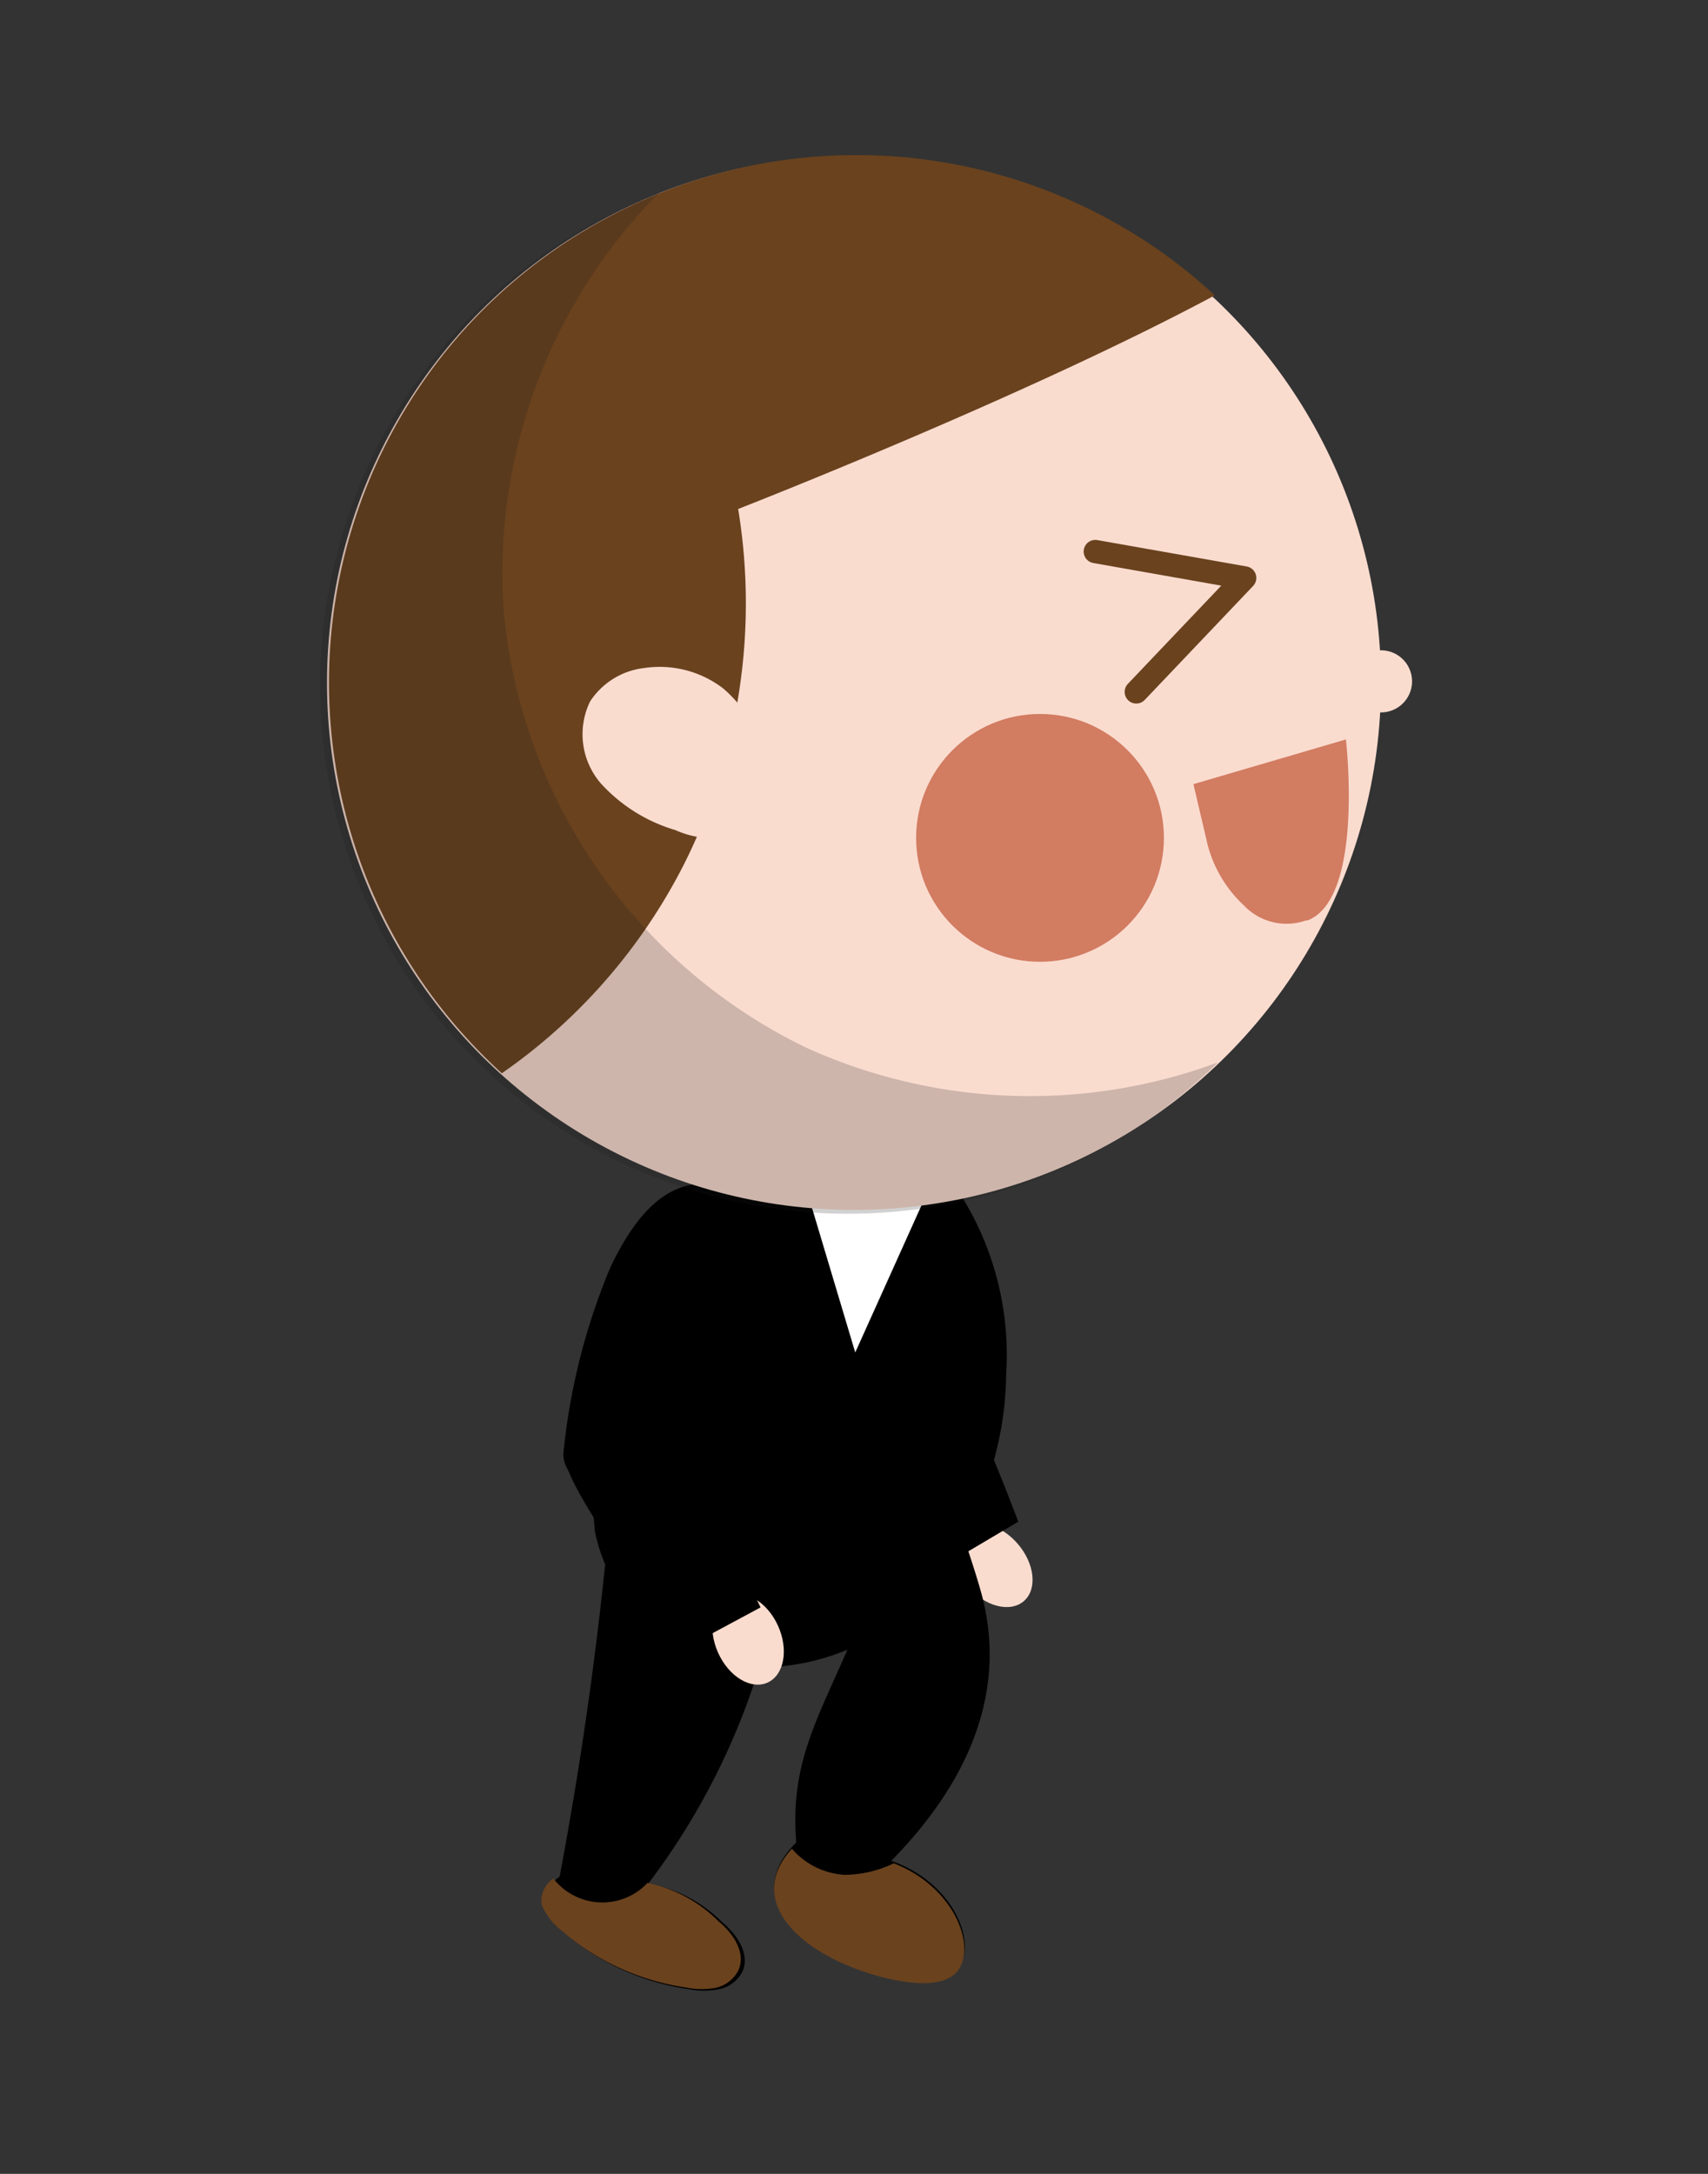 <svg id="Layer_1" data-name="Layer 1" xmlns="http://www.w3.org/2000/svg" viewBox="0 0 55 70"><rect x="0" y="0" width="55" height="70" fill="#333333" stroke="none"/><defs><style>.cls-1{fill:#fadccf;}.cls-2{fill:#fff;}.cls-3{fill:#6a421e;}.cls-4,.cls-7{fill:none;}.cls-5{fill:#d27c62;}.cls-6{fill:#1a1a1a;opacity:0.2;isolation:isolate;}.cls-7{stroke:#6a421e;stroke-linecap:round;stroke-linejoin:round;stroke-width:0.75px;}</style></defs><title>img_boy_2</title><g id="Group_10387" data-name="Group 10387"><path id="Path_20423" data-name="Path 20423" d="M20.87,60.66a22.45,22.45,0,0,0,4.35-10.42,7.71,7.71,0,0,0-1.71-2.35,2.5,2.5,0,0,0-2.67-.38c-1,.58-1.25,1.94-1.38,3.12q-.52,4.93-1.44,9.8c-.3.21-.62.6-.51.95a2.08,2.08,0,0,0,.66.85,7.82,7.82,0,0,0,4,1.82,2.49,2.49,0,0,0,1,0,1.08,1.08,0,0,0,.74-.57c.25-.56-.18-1.19-.65-1.58a4.48,4.48,0,0,0-2.33-1.24Z"/><g id="Group_10393" data-name="Group 10393"><g id="Group_10388" data-name="Group 10388"><path id="Path_20424" data-name="Path 20424" d="M30.86,44a20.75,20.75,0,0,0-1.24-6c-1.08-2.58-2.37-3.19-4-2.69s-1.47,2.42-.81,3.93,2,5.21,2.59,5.75S30.79,45.4,30.86,44Z"/><g id="Group_10387-2" data-name="Group 10387-2"><ellipse id="Ellipse_146" data-name="Ellipse 146" class="cls-1" cx="31.97" cy="50.41" rx="1.06" ry="1.53" transform="translate(-25.23 33.32) rotate(-40.99)"/><path id="Path_20425" data-name="Path 20425" d="M30.41,50.41s-3.07-4.73-3.68-5.48,2-3.22,3-2.34S32.79,49,32.79,49Z"/></g></g><g id="Group_10390" data-name="Group 10390"><path id="Path_20426" data-name="Path 20426" d="M19.15,49.12A5.48,5.48,0,0,0,24,53.46a7.24,7.24,0,0,0,6.14-2.72,10.82,10.82,0,0,0,2.26-6.49A9.66,9.66,0,0,0,31,38.58c-1.84-2.8-7.34-4.28-8.67-.2A31.17,31.17,0,0,1,21,43C20,44.88,18.81,46.91,19.15,49.12Z"/><path id="Path_20427" data-name="Path 20427" class="cls-2" d="M30.4,37.2l-4.46,1,1.6,5.35"/><g id="Group_10389" data-name="Group 10389"><path id="Path_20428" data-name="Path 20428" d="M24.56,49.86A3.28,3.28,0,0,1,25.89,46c1-.64,2.05-1.59,3-.91s2.48,5.27,2.76,6.4c.77,3.13-.56,6-2.95,8.43,2.11.74,2.84,2.82,2.07,3.57s-2.83,0-2.83,0c-2.41-.76-4-2.49-2.3-4.16-.21-2.58.71-4,1.75-6.45,0,0-1.5-1.4-1.62-1.54A11.1,11.1,0,0,1,24.56,49.86Z"/><path id="Path_20429" data-name="Path 20429" class="cls-3" d="M28.78,60c2,.77,2.72,2.79,2,3.53s-2.83,0-2.83,0c-2.34-.74-3.93-2.39-2.45-4a2.43,2.43,0,0,0,1.69.84A3.69,3.69,0,0,0,28.78,60Z"/></g><path id="Path_20430" data-name="Path 20430" d="M31.3,49.16a9.06,9.06,0,0,1-1.14,1.78A7.24,7.24,0,0,1,24,53.67a5.47,5.47,0,0,1-4.84-4.34,7,7,0,0,1,.73-3.93A44.1,44.1,0,0,0,31.3,49.16Z"/><line id="Line_52" data-name="Line 52" class="cls-4" x1="27.14" y1="42.53" x2="30.4" y2="38.18"/></g><g id="Group_10392" data-name="Group 10392"><path id="Path_20431" data-name="Path 20431" d="M18.14,46.82a20.75,20.75,0,0,1,1.51-6c1.2-2.53,2.51-3.08,4.17-2.5s1.36,2.49.63,4S22.18,47.45,21.61,48,18.15,48.22,18.14,46.82Z"/><g id="Group_10391" data-name="Group 10391"><ellipse id="Ellipse_147" data-name="Ellipse 147" class="cls-1" cx="23.99" cy="53.07" rx="1.06" ry="1.53" transform="matrix(0.91, -0.41, 0.41, 0.91, -19.5, 14.33)"/><path id="Path_20432" data-name="Path 20432" d="M24.49,51.76s-2.42-5.09-2.74-6-3.8,0-3.54,1.3,3.86,6,3.86,6Z"/></g></g></g><path id="Path_20433" data-name="Path 20433" class="cls-3" d="M23.1,64a2.51,2.51,0,0,1-1,0,7.8,7.8,0,0,1-4-1.82,2.09,2.09,0,0,1-.66-.85.87.87,0,0,1,.38-.84,2,2,0,0,0,2.75.39h0a2,2,0,0,0,.28-.25,4.51,4.51,0,0,1,2.28,1.23c.47.39.9,1,.65,1.58a1.08,1.08,0,0,1-.74.57Z"/><circle id="Ellipse_148" data-name="Ellipse 148" class="cls-1" cx="27.5" cy="21.99" r="16.97"/><path id="Path_20434" data-name="Path 20434" class="cls-3" d="M23.77,16.39A18.72,18.72,0,0,1,22,27.88a18.26,18.26,0,0,1-5.84,6.68,17,17,0,0,1-1.16-24h0a17,17,0,0,1,24-1.16h0l.12.11C33,12.79,23.77,16.39,23.77,16.39Z"/><path id="Path_20435" data-name="Path 20435" class="cls-1" d="M23.29,22.17a3.36,3.36,0,0,0-2.54-.66A2.41,2.41,0,0,0,19,22.59a2.42,2.42,0,0,0,.36,2.65,5.25,5.25,0,0,0,2.39,1.49,2.93,2.93,0,0,0,1.93.17,1.65,1.65,0,0,0,1-1A4.12,4.12,0,0,0,23.29,22.17Z"/><circle id="Ellipse_149" data-name="Ellipse 149" class="cls-5" cx="33.49" cy="26.98" r="3.99"/><path id="Path_20436" data-name="Path 20436" class="cls-6" d="M25.93,33.72a17.38,17.38,0,0,1-9.71-14.05,17.43,17.43,0,0,1,5-13.46,17,17,0,1,0,18,28A17.42,17.42,0,0,1,25.93,33.72Z"/><path id="Path_20437" data-name="Path 20437" class="cls-7" d="M35.27,17.76l4.81.85-3.49,3.67"/><path id="Path_20438" data-name="Path 20438" class="cls-5" d="M38.43,25.25l4.91-1.44s.6,5.13-1.24,5.83l-.05,0a1.89,1.89,0,0,1-2-.49A4.07,4.07,0,0,1,38.84,27Z"/></g><path id="Path_20383" data-name="Path 20383" class="cls-1" d="M44.47,22.94h-1a1,1,0,0,1,0-2h1a1,1,0,0,1,0,2Z"/></svg>